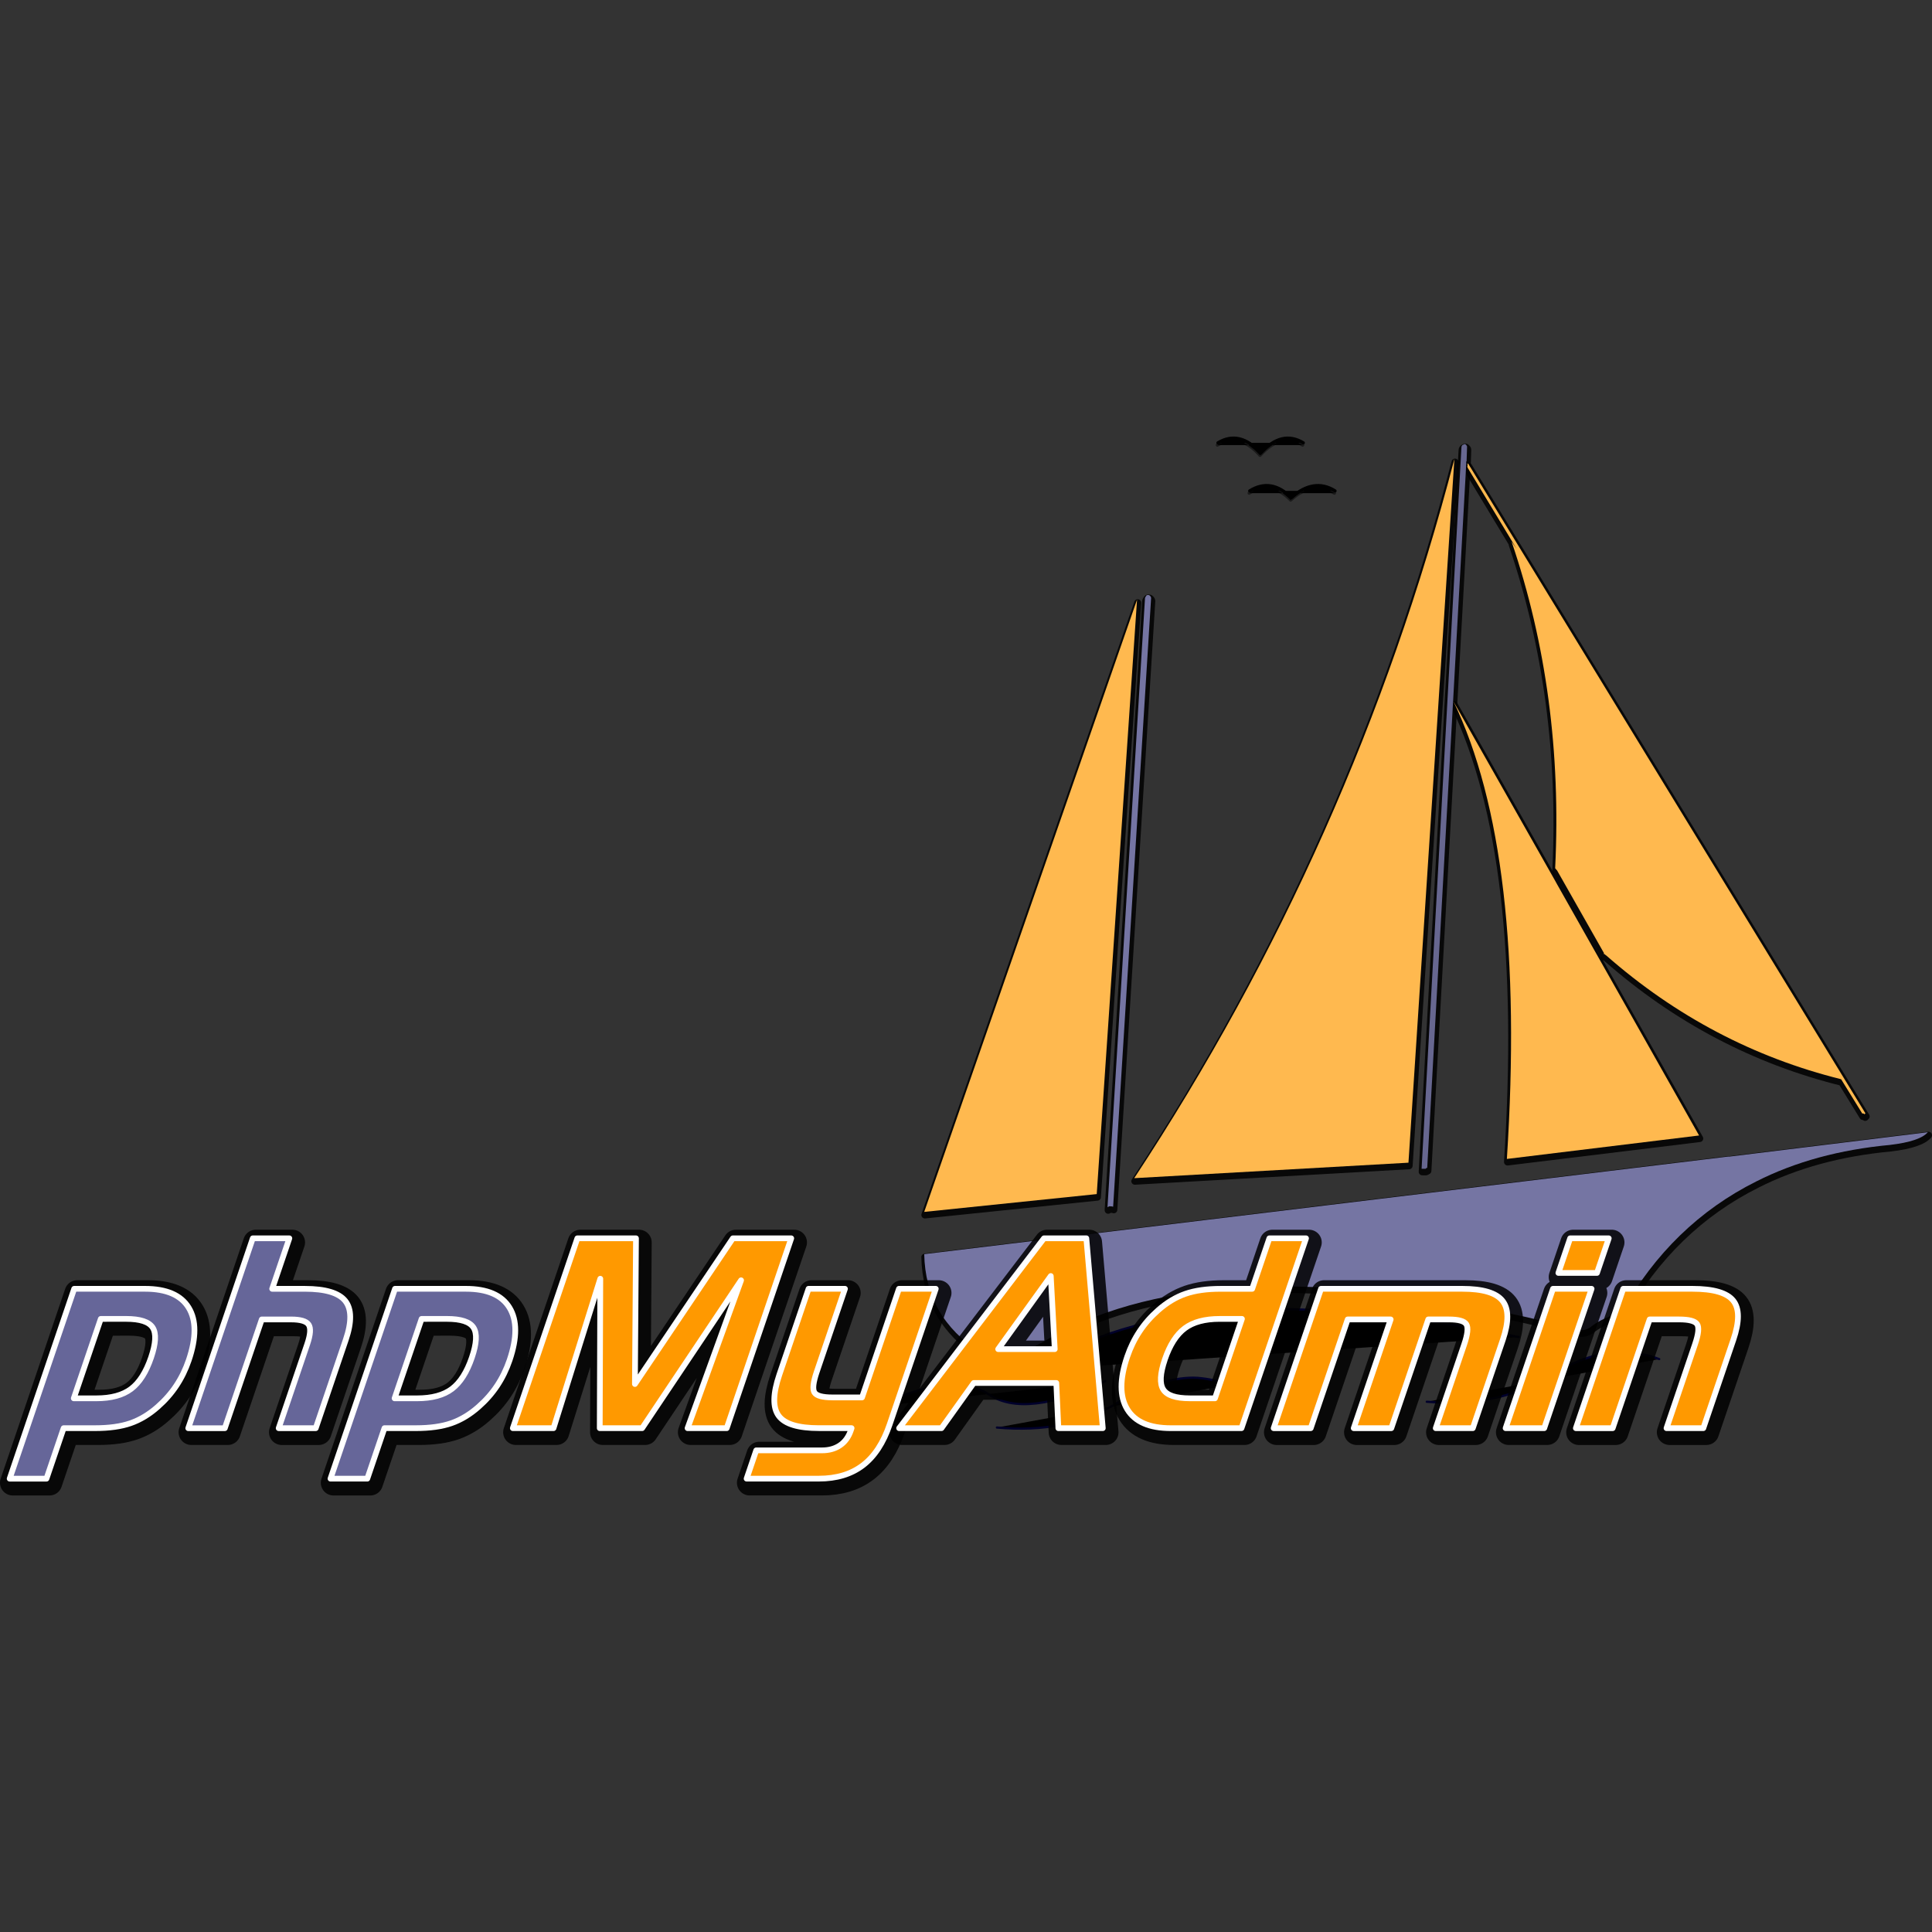 <svg id="vector" xmlns="http://www.w3.org/2000/svg" width="128" height="128" viewBox="0 0 128 128"><rect x="0" y="0" width="128" height="128" fill="#333333" stroke="none"/><path fill="none" d="m125.282,76.052c1.304,-0.156 2.142,-0.435 2.484,-0.839l-13.136,1.615h-0.062,-0.031l-53.231,6.46c0,0 0,0 -0.031,0 0.062,2.795 1.273,4.938 3.727,6.522 0.653,0.434 1.335,0.776 1.957,0.994 0.558,-0.653 1.242,-1.18 2.018,-1.615v0c0.031,0 0.031,0 0.031,0 6.957,-4.223 17.298,-4.876 30.963,-2.018l0.155,0.062c1.491,0.31 2.951,0.683 4.348,1.087 0.434,0.062 0.776,-0.031 1.056,-0.28 0.496,-0.373 1.118,-0.651 1.956,-0.869v-0.031,0c2.175,-3.913 5.187,-6.802 8.913,-8.665 2.578,-1.305 5.529,-2.112 8.882,-2.422z" stroke-opacity="0.851" stroke-linejoin="round" stroke-width="0.467" stroke="#000000" id="path_0"/><path fill="none" d="m76.245,39.685c-0.031,-0.031 -0.062,-0.062 -0.123,-0.062 -0.062,0 -0.093,0 -0.124,0.031 -0.031,0.031 -0.062,0.094 -0.093,0.155l-2.484,40.341c0,0 0,0 0,0.031v0c0.031,-0.031 0.062,-0.031 0.062,-0.031 0,0 0.031,-0.031 0.062,-0.031 0.094,0 0.154,0 0.247,0.031l2.516,-40.341c0,-0.031 -0.031,-0.093 -0.062,-0.124z" stroke-opacity="0.851" stroke-linejoin="round" stroke-width="0.467" stroke="#000000" id="path_1"/><path fill="none" d="m97.208,29.716c-0.031,-0.031 -0.062,-0.094 -0.124,-0.094 -0.062,0 -0.093,0.062 -0.155,0.062 -0.031,0.031 -0.062,0.093 -0.062,0.155l-2.64,47.795c0,0 0.031,0 0.062,0 0.062,0 0.124,0 0.187,0 0.031,0 0.031,0 0.062,-0.032 0,0 0,0 0,-0.03 0.031,0 0.062,0 0.062,0v0l2.578,-46.491v0,0 0c0,-0.062 0,-0.062 0,-0.062 0,0 0,0 0,-0.031 0,0 0,0 0.031,0 -0.031,-0.031 -0.031,-0.031 -0.031,-0.031 0,0 0,0 0.031,0 -0.031,-0.031 -0.031,-0.031 -0.031,-0.031 0,-0.031 0,-0.031 0.031,-0.062 -0.031,0 -0.031,0 -0.031,-0.031v0c0,0 0,0 0,-0.031 0,0 0,0 0.031,0 -0.031,0 -0.031,0 -0.031,-0.031 0,0 0,0 0.031,0l0.031,-0.931c-0,-0.062 -0,-0.093 -0.031,-0.124z" stroke-opacity="0.851" stroke-linejoin="round" stroke-width="0.467" stroke="#000000" id="path_2"/><path fill="none" d="m103.202,58.785 l-0.155,-0.28 -6.709,-11.833c3.231,6.709 4.411,16.802 3.54,30.311l12.733,-1.553z" stroke-opacity="0.851" stroke-linejoin="round" stroke-width="0.467" stroke="#000000" id="path_3"/><path fill="none" d="m93.357,77.232 l3.042,-46.615c-4.44,17.019 -11.491,32.889 -21.211,47.64z" stroke-opacity="0.851" stroke-linejoin="round" stroke-width="0.467" stroke="#000000" id="path_4"/><path fill="none" d="m72.705,79.312v0l2.671,-39.378 -14.1,40.558z" stroke-opacity="0.851" stroke-linejoin="round" stroke-width="0.467" stroke="#000000" id="path_5"/><path fill="none" d="m97.3,30.896v0l-0.03,0.031v0,0.031 0,0.031 0,0.031 0,0.062l-0.031,0.031h0.031v0,0.031 0,0.031 0l3.261,5.403 -0.342,-0.496v0c2.298,6.738 3.262,13.975 2.889,21.614v0c0,0.031 0,0.031 0,0.031l0.031,0.031c0.031,0.062 0.094,0.093 0.124,0.155 0,0 0,0.031 0.031,0.062l3.012,5.311c0.031,0.031 0.031,0.062 0.031,0.124h0.031v0c0.062,0.031 0.062,0.062 0.124,0.093 4.596,4.038 9.813,6.769 15.56,8.198l1.397,2.267c0.061,0 0.124,0 0.155,0.062 0.031,-0.031 0.031,-0.062 0.062,-0.062z" stroke-opacity="0.851" stroke-linejoin="round" stroke-width="0.467" stroke="#000000" id="path_6"/><path fill="#000000FF" d="m103.003,58.305v0l0.155,0.28z" stroke-width="0.122" id="path_7"/><path fill="#7575a3" d="m125.239,75.851c1.304,-0.156 2.142,-0.435 2.484,-0.839l-13.136,1.615h-0.062,-0.031l-53.231,6.46c0,0 0,0 -0.031,0 0.062,2.795 1.273,4.938 3.727,6.522 0.653,0.434 1.335,0.776 1.957,0.994 0.558,-0.653 1.242,-1.18 2.018,-1.615v0c0.031,0 0.031,0 0.031,0 6.957,-4.223 17.298,-4.876 30.963,-2.018l0.155,0.062c1.491,0.31 2.951,0.683 4.348,1.087 0.434,0.062 0.776,-0.031 1.056,-0.28 0.496,-0.373 1.118,-0.651 1.956,-0.869v-0.031,0c2.175,-3.913 5.187,-6.802 8.913,-8.665 2.578,-1.305 5.529,-2.112 8.882,-2.422z" stroke-width="0.122" id="path_8"/><path fill="#7575a3" d="m76.201,39.485c-0.031,-0.031 -0.062,-0.062 -0.123,-0.062 -0.062,0 -0.093,0 -0.124,0.031 -0.031,0.031 -0.062,0.094 -0.093,0.155l-2.484,40.341c0,0 0,0 0,0.031v0c0.031,-0.031 0.062,-0.031 0.062,-0.031 0,0 0.031,-0.031 0.062,-0.031 0.094,0 0.154,0 0.247,0.031l2.516,-40.341c0,-0.031 -0.031,-0.093 -0.062,-0.124z" stroke-width="0.122" id="path_9"/><path fill="#7575a3" d="m97.165,29.516c-0.031,-0.031 -0.062,-0.094 -0.124,-0.094 -0.062,0 -0.093,0.062 -0.155,0.062 -0.031,0.031 -0.062,0.093 -0.062,0.155l-2.64,47.795c0,0 0.031,0 0.062,0 0.062,0 0.124,0 0.187,0 0.031,0 0.031,0 0.062,-0.032 0,0 0,0 0,-0.03 0.031,0 0.062,0 0.062,0v0L97.134,30.882v0,0 0c0,-0.062 0,-0.062 0,-0.062 0,0 0,0 0,-0.031 0,0 0,0 0.031,0 -0.031,-0.031 -0.031,-0.031 -0.031,-0.031 0,0 0,0 0.031,0 -0.031,-0.031 -0.031,-0.031 -0.031,-0.031 0,-0.031 0,-0.031 0.031,-0.062 -0.031,0 -0.031,0 -0.031,-0.031v0c0,0 0,0 0,-0.031 0,0 0,0 0.031,0 -0.031,0 -0.031,0 -0.031,-0.031 0,0 0,0 0.031,0l0.031,-0.931c-0,-0.062 -0,-0.093 -0.031,-0.124z" stroke-width="0.122" fill-opacity="0.876" id="path_10"/><path fill="#000000FF" d="m97.227,30.633v0.031h0.03z" stroke-width="0.122" id="path_11"/><path fill="#00000000" d="M72.661,79.111L72.661,79.111" stroke-linejoin="round" id="path_12"/><path fill="#00000000" d="m81.45,91.752c-0.651,-0.249 -1.367,-0.404 -2.111,-0.467 -1.522,-0.093 -3.354,0.497 -5.498,1.771 -2.142,1.273 -4.72,1.801 -7.794,1.522" stroke-linejoin="round" stroke-width="0.146" stroke="#00002b" stroke-linecap="round" id="path_13"/><path fill="#00000000" d="m73.221,91.503c-3.509,1.678 -6.087,1.957 -7.671,0.901 -1.615,-1.087 -4.1,-0.807 -7.453,0.777" stroke-linejoin="round" stroke-width="0.146" stroke="#00002b" stroke-linecap="round" id="path_14"/><path fill="#00000000" d="m100.612,88.584c-14.782,-3.044 -25.435,-2.33 -31.957,2.174" stroke-linejoin="round" stroke-width="0.146" stroke="#00002b" stroke-linecap="round" id="path_15"/><path fill="#00000000" d="m109.928,90.043c-0.652,-0.248 -1.367,-0.403 -2.112,-0.465 -1.522,-0.124 -3.354,0.465 -5.497,1.738 -2.143,1.305 -4.721,1.802 -7.794,1.553" stroke-linejoin="round" stroke-width="0.146" stroke="#00002b" stroke-linecap="round" id="path_16"/><path fill="#ffb94f" d="m103.159,58.584 l-0.155,-0.28 -6.709,-11.833c3.231,6.709 4.411,16.802 3.54,30.311l12.733,-1.553z" stroke-width="0.122" id="path_17"/><path fill="#ffb94f" d="m93.314,77.031 l3.042,-46.615c-4.44,17.019 -11.491,32.889 -21.211,47.64z" stroke-width="0.122" id="path_18"/><path fill="#ffb94f" d="m72.661,79.111v0l2.671,-39.378 -14.1,40.558z" stroke-width="0.122" id="path_19"/><path fill="#ffb94f" d="m97.257,30.696v0l-0.03,0.031v0,0.031 0,0.031 0,0.031 0,0.062l-0.031,0.031h0.031v0,0.031 0,0.031 0l3.261,5.403 -0.342,-0.496v0c2.298,6.738 3.262,13.975 2.889,21.614v0c0,0.031 0,0.031 0,0.031l0.031,0.031c0.031,0.062 0.094,0.093 0.124,0.155 0,0 0,0.031 0.031,0.062l3.012,5.311c0.031,0.031 0.031,0.062 0.031,0.124h0.031v0c0.062,0.031 0.062,0.062 0.124,0.093 4.596,4.038 9.813,6.769 15.56,8.198l1.397,2.267c0.061,0 0.124,0 0.155,0.062 0.031,-0.031 0.031,-0.062 0.062,-0.062z" stroke-width="0.122" id="path_20"/><path fill="#00000000" d="m88.447,32.523c-0.928,-0.588 -1.914,-0.436 -2.9,0.455 -0.872,-0.891 -1.801,-1.043 -2.748,-0.455" stroke-linejoin="round" stroke-width="0.215" stroke="#000000" stroke-linecap="round" id="path_21"/><path fill="#00000000" d="m86.344,29.339c-0.948,-0.568 -1.877,-0.361 -2.824,0.682 -0.929,-1.043 -1.877,-1.251 -2.825,-0.682" stroke-linejoin="round" stroke-width="0.215" stroke="#000000" stroke-linecap="round" id="path_22"/><path fill="#00000000" d="m88.408,32.672c-0.928,-0.588 -1.914,-0.436 -2.9,0.455 -0.872,-0.891 -1.801,-1.043 -2.748,-0.455" stroke-opacity="0.481" stroke-linejoin="round" stroke-width="0.215" stroke="#000000" stroke-linecap="round" id="path_23"/><path fill="#00000000" d="m86.305,29.487c-0.948,-0.568 -1.877,-0.361 -2.824,0.682 -0.929,-1.043 -1.877,-1.251 -2.825,-0.682" stroke-opacity="0.481" stroke-linejoin="round" stroke-width="0.215" stroke="#000000" stroke-linecap="round" id="path_24"/><path fill="none" d="m6.876,87.652 l-1.788,5.262h1.489c0.987,0 1.756,-0.208 2.309,-0.625 0.552,-0.416 0.993,-1.11 1.323,-2.079 0.318,-0.936 0.354,-1.596 0.109,-1.981 -0.246,-0.385 -0.833,-0.578 -1.763,-0.578zM5.115,85.659h4.698c1.415,0 2.377,0.416 2.887,1.249 0.51,0.833 0.512,1.994 0.006,3.483 -0.208,0.61 -0.481,1.171 -0.82,1.681 -0.339,0.511 -0.748,0.977 -1.228,1.399 -0.572,0.508 -1.175,0.871 -1.808,1.091 -0.634,0.22 -1.413,0.329 -2.337,0.329h-2.096l-1.137,3.346L0.841,98.237Z" stroke-opacity="0.85" stroke-linejoin="round" stroke-width="1.682" stroke="#000000" id="path_25"/><path fill="none" d="m16.948,82.313h2.422l-1.137,3.346h2.165c1.358,0 2.25,0.267 2.676,0.8 0.426,0.533 0.438,1.393 0.034,2.58l-1.989,5.853h-2.456l1.893,-5.57c0.215,-0.633 0.246,-1.064 0.092,-1.292 -0.153,-0.228 -0.541,-0.342 -1.163,-0.342L17.543,87.687L15.095,94.891L12.674,94.891Z" stroke-opacity="0.85" stroke-linejoin="round" stroke-width="1.682" stroke="#000000" id="path_26"/><path fill="none" d="m28.131,87.652 l-1.788,5.262h1.489c0.987,0 1.756,-0.208 2.309,-0.625 0.552,-0.416 0.993,-1.11 1.323,-2.079 0.318,-0.936 0.354,-1.596 0.109,-1.981 -0.246,-0.385 -0.833,-0.578 -1.763,-0.578zM26.37,85.659h4.698c1.415,0 2.377,0.416 2.887,1.249 0.51,0.833 0.512,1.994 0.006,3.483 -0.208,0.61 -0.481,1.171 -0.82,1.681 -0.339,0.511 -0.748,0.977 -1.228,1.399 -0.572,0.508 -1.175,0.871 -1.808,1.091 -0.634,0.22 -1.413,0.329 -2.337,0.329L25.671,94.891l-1.137,3.346L22.095,98.237Z" stroke-opacity="0.85" stroke-linejoin="round" stroke-width="1.682" stroke="#000000" id="path_27"/><path fill="none" d="m38.451,82.313h3.885l-0.071,9.652 6.489,-9.652h3.868L48.346,94.891h-2.593l3.544,-9.797 -6.555,9.797h-2.807l0.036,-9.9 -3.099,9.9h-2.695z" stroke-opacity="0.85" stroke-linejoin="round" stroke-width="1.682" stroke="#000000" id="path_28"/><path fill="none" d="m55.353,92.855h1.959l2.446,-7.196h2.439l-3.053,8.984c-0.415,1.221 -1.008,2.125 -1.778,2.712 -0.77,0.588 -1.743,0.881 -2.918,0.881h-4.783l0.637,-1.874h4.364c0.468,-0 0.865,-0.113 1.193,-0.338 0.327,-0.225 0.564,-0.552 0.709,-0.98l0.052,-0.154h-2.156c-1.38,0 -2.272,-0.272 -2.674,-0.817 -0.402,-0.545 -0.387,-1.453 0.045,-2.725l1.934,-5.69h2.413l-1.87,5.502c-0.237,0.696 -0.288,1.152 -0.153,1.369 0.135,0.217 0.533,0.325 1.194,0.325z" stroke-opacity="0.85" stroke-linejoin="round" stroke-width="1.682" stroke="#000000" id="path_29"/><path fill="none" d="m69.817,84.812 l-3.485,4.843h3.748zM69.366,82.313h2.807l1.09,12.578h-2.943l-0.137,-2.995h-5.468l-2.139,2.995h-2.807z" stroke-opacity="0.85" stroke-linejoin="round" stroke-width="1.682" stroke="#000000" id="path_30"/><path fill="none" d="m80.694,92.915 l1.788,-5.262h-1.472c-0.987,0 -1.757,0.207 -2.311,0.62 -0.554,0.414 -0.995,1.102 -1.323,2.066 -0.318,0.936 -0.354,1.599 -0.107,1.989 0.247,0.391 0.832,0.586 1.756,0.586zM82.453,94.891h-4.68c-1.415,0 -2.377,-0.416 -2.887,-1.249 -0.51,-0.833 -0.512,-1.994 -0.006,-3.483 0.207,-0.61 0.481,-1.171 0.82,-1.681 0.339,-0.511 0.748,-0.977 1.228,-1.399 0.572,-0.508 1.176,-0.871 1.813,-1.091 0.637,-0.22 1.414,-0.329 2.332,-0.329h2.088l1.137,-3.346h2.43z" stroke-opacity="0.85" stroke-linejoin="round" stroke-width="1.682" stroke="#000000" id="path_31"/><path fill="none" d="m87.721,85.659h9.361c1.358,0 2.246,0.265 2.665,0.796 0.419,0.531 0.425,1.392 0.02,2.584l-1.989,5.853h-2.456l1.881,-5.536c0.231,-0.679 0.28,-1.127 0.148,-1.343 -0.132,-0.217 -0.517,-0.325 -1.156,-0.325h-1.369l-2.448,7.205h-2.49l2.448,-7.205h-2.849l-2.448,7.205h-2.456z" stroke-opacity="0.85" stroke-linejoin="round" stroke-width="1.682" stroke="#000000" id="path_32"/><path fill="none" d="m106.005,84.606h-2.558l0.779,-2.293h2.558zM102.51,94.891h-2.558l3.138,-9.233h2.558z" stroke-opacity="0.85" stroke-linejoin="round" stroke-width="1.682" stroke="#000000" id="path_33"/><path fill="none" d="m107.744,85.659h4.586c1.386,0 2.287,0.261 2.703,0.783 0.416,0.522 0.418,1.388 0.007,2.597l-1.989,5.853h-2.439l1.887,-5.553c0.235,-0.69 0.28,-1.138 0.136,-1.343 -0.144,-0.205 -0.539,-0.308 -1.183,-0.308h-1.959l-2.448,7.205h-2.439z" stroke-opacity="0.85" stroke-linejoin="round" stroke-width="1.682" stroke="#000000" id="path_34"/><path fill="#666699" d="m6.676,87.381 l-1.788,5.262h1.489c0.987,0 1.756,-0.208 2.309,-0.625 0.552,-0.416 0.993,-1.11 1.323,-2.079 0.318,-0.936 0.354,-1.596 0.109,-1.981 -0.246,-0.385 -0.833,-0.578 -1.763,-0.578zM4.915,85.387h4.698c1.415,0 2.377,0.416 2.887,1.249 0.51,0.833 0.512,1.994 0.006,3.483 -0.208,0.61 -0.481,1.171 -0.82,1.681 -0.339,0.511 -0.748,0.977 -1.228,1.399 -0.572,0.508 -1.175,0.871 -1.808,1.091 -0.634,0.22 -1.413,0.329 -2.337,0.329L4.216,94.62L3.079,97.966L0.64,97.966Z" stroke-linejoin="round" stroke-width="0.38" stroke="#ffffff" id="path_35"/><path fill="#666699" d="m16.748,82.042h2.422l-1.137,3.346h2.165c1.358,0 2.25,0.267 2.676,0.8 0.426,0.533 0.438,1.393 0.034,2.58l-1.989,5.853h-2.456l1.893,-5.57c0.215,-0.633 0.246,-1.064 0.092,-1.292 -0.153,-0.228 -0.541,-0.342 -1.163,-0.342h-1.942l-2.448,7.205h-2.422z" stroke-linejoin="round" stroke-width="0.38" stroke="#ffffff" id="path_36"/><path fill="#666699" d="m27.931,87.381 l-1.788,5.262h1.489c0.987,0 1.756,-0.208 2.309,-0.625 0.552,-0.416 0.993,-1.11 1.323,-2.079 0.318,-0.936 0.354,-1.596 0.109,-1.981 -0.246,-0.385 -0.833,-0.578 -1.763,-0.578zM26.17,85.387h4.698c1.415,0 2.377,0.416 2.887,1.249 0.51,0.833 0.512,1.994 0.006,3.483 -0.208,0.61 -0.481,1.171 -0.82,1.681 -0.339,0.511 -0.748,0.977 -1.228,1.399 -0.572,0.508 -1.175,0.871 -1.808,1.091 -0.634,0.22 -1.413,0.329 -2.337,0.329h-2.096l-1.137,3.346h-2.439z" stroke-linejoin="round" stroke-width="0.38" stroke="#ffffff" id="path_37"/><path fill="#ff9900" d="m38.251,82.042h3.885l-0.071,9.652 6.489,-9.652h3.868l-4.275,12.578h-2.593l3.544,-9.797 -6.555,9.797L39.735,94.62l0.036,-9.9 -3.099,9.9h-2.695z" stroke-linejoin="round" stroke-width="0.38" stroke="#ffffff" id="path_38"/><path fill="#ff9900" d="m55.153,92.583h1.959l2.446,-7.196h2.439l-3.053,8.984c-0.415,1.221 -1.008,2.125 -1.778,2.712 -0.77,0.588 -1.743,0.881 -2.918,0.881h-4.783l0.637,-1.874h4.364c0.468,0 0.865,-0.113 1.193,-0.338 0.327,-0.225 0.564,-0.552 0.709,-0.98l0.052,-0.154h-2.156c-1.38,0 -2.272,-0.272 -2.674,-0.817 -0.402,-0.545 -0.387,-1.453 0.045,-2.725l1.934,-5.69h2.413l-1.87,5.502c-0.237,0.696 -0.288,1.152 -0.153,1.369 0.135,0.217 0.533,0.325 1.194,0.325z" stroke-linejoin="round" stroke-width="0.38" stroke="#ffffff" id="path_39"/><path fill="#ff9900" d="m69.617,84.54 l-3.485,4.843h3.748zM69.166,82.042h2.807l1.09,12.578h-2.943l-0.137,-2.995h-5.468l-2.139,2.995h-2.807z" stroke-linejoin="round" stroke-width="0.38" stroke="#ffffff" id="path_40"/><path fill="#ff9900" d="m80.494,92.643 l1.788,-5.262h-1.472c-0.987,0 -1.757,0.207 -2.311,0.62 -0.554,0.414 -0.995,1.102 -1.323,2.066 -0.318,0.936 -0.354,1.599 -0.107,1.989 0.247,0.391 0.832,0.586 1.756,0.586zM82.253,94.62h-4.68c-1.415,0 -2.377,-0.416 -2.887,-1.249 -0.51,-0.833 -0.512,-1.994 -0.006,-3.483 0.207,-0.61 0.481,-1.171 0.82,-1.681 0.339,-0.511 0.748,-0.977 1.228,-1.399 0.572,-0.508 1.176,-0.871 1.813,-1.091 0.637,-0.22 1.414,-0.329 2.332,-0.329h2.088l1.137,-3.346h2.43z" stroke-linejoin="round" stroke-width="0.38" stroke="#ffffff" id="path_41"/><path fill="#ff9900" d="m87.521,85.387h9.361c1.358,0 2.246,0.265 2.665,0.796 0.419,0.531 0.425,1.392 0.02,2.584l-1.989,5.853h-2.456l1.881,-5.536c0.231,-0.679 0.28,-1.127 0.148,-1.343 -0.132,-0.217 -0.517,-0.325 -1.156,-0.325h-1.369l-2.448,7.205h-2.49l2.448,-7.205h-2.849l-2.448,7.205h-2.456z" stroke-linejoin="round" stroke-width="0.38" stroke="#ffffff" id="path_42"/><path fill="#ff9900" d="m105.805,84.335h-2.558l0.779,-2.293h2.558zM102.309,94.62h-2.558l3.138,-9.233h2.558z" stroke-linejoin="round" stroke-width="0.38" stroke="#ffffff" id="path_43"/><path fill="#ff9900" d="m107.543,85.387h4.586c1.386,0 2.287,0.261 2.703,0.783 0.416,0.522 0.418,1.388 0.007,2.597l-1.989,5.853h-2.439l1.887,-5.553c0.235,-0.69 0.28,-1.138 0.136,-1.343 -0.144,-0.205 -0.539,-0.308 -1.183,-0.308h-1.959l-2.448,7.205h-2.439z" stroke-linejoin="round" stroke-width="0.38" stroke="#ffffff" id="path_44"/></svg>